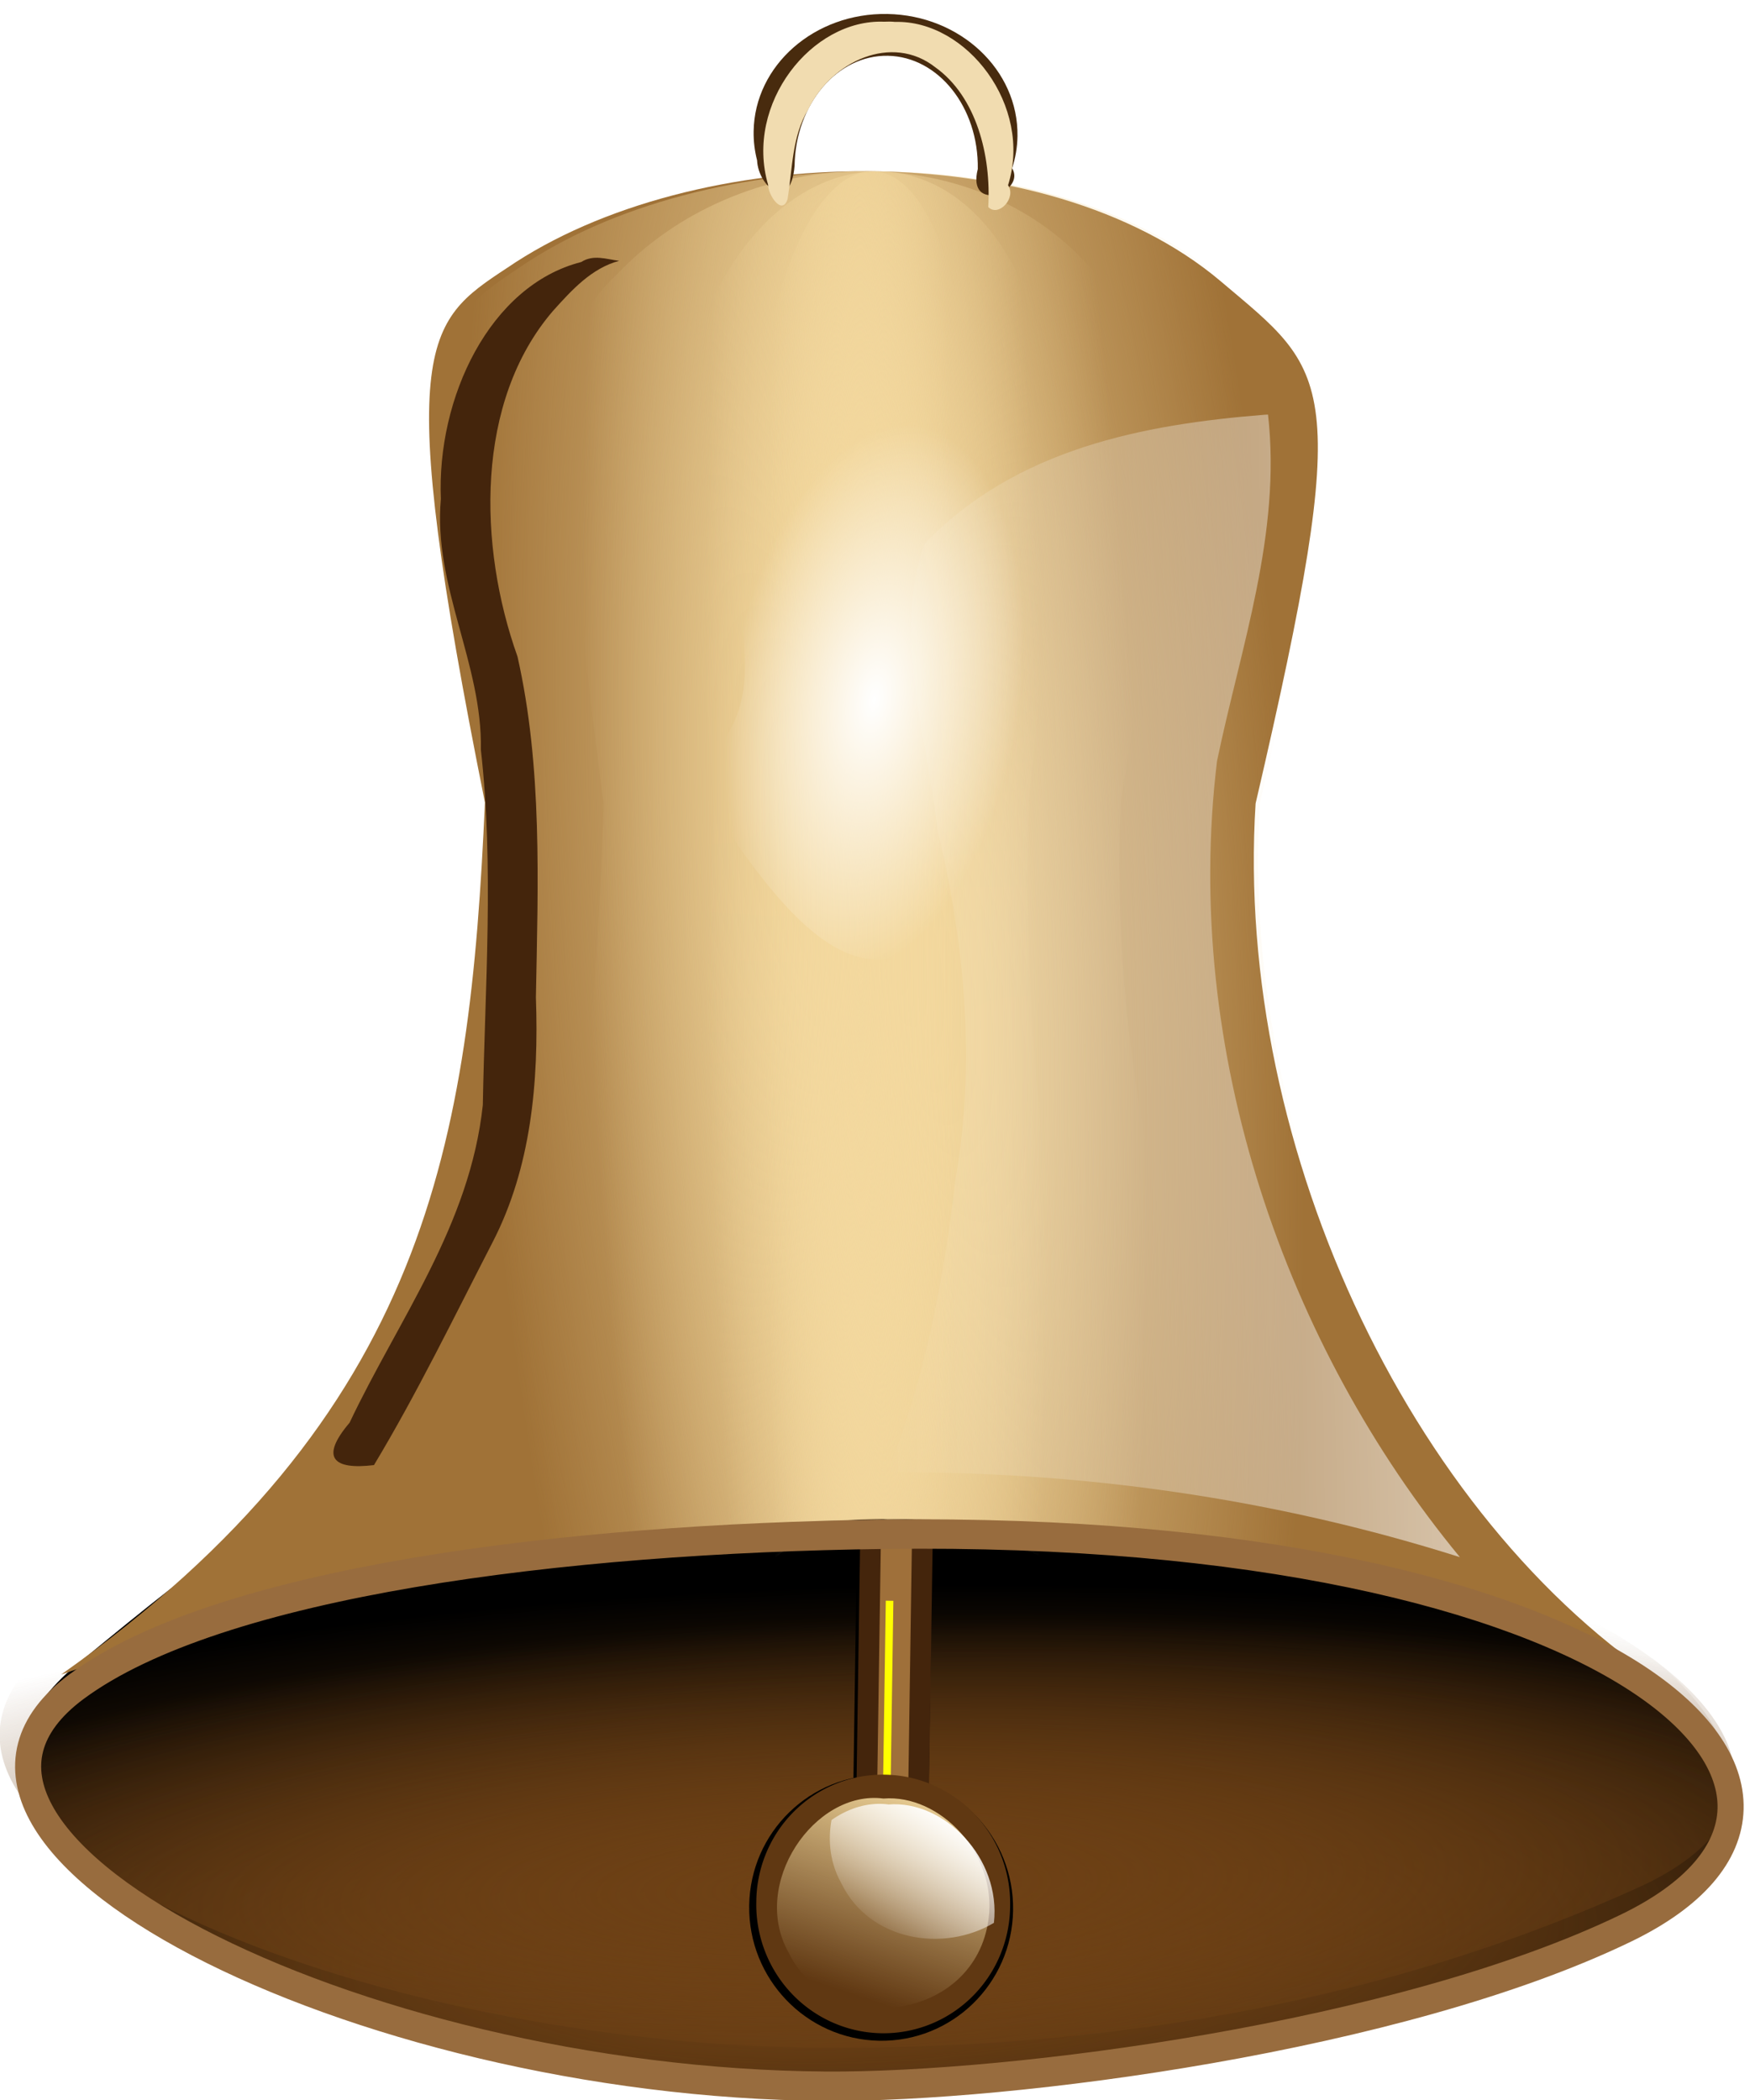 <?xml version="1.0" encoding="UTF-8" standalone="no"?>
<!-- Created with Inkscape (http://www.inkscape.org/) -->

<svg
   xmlns:dc="http://purl.org/dc/elements/1.1/"
   xmlns:cc="http://creativecommons.org/ns#"
   xmlns:rdf="http://www.w3.org/1999/02/22-rdf-syntax-ns#"
   xmlns:svg="http://www.w3.org/2000/svg"
   xmlns="http://www.w3.org/2000/svg"
   xmlns:xlink="http://www.w3.org/1999/xlink"
   xmlns:sodipodi="http://sodipodi.sourceforge.net/DTD/sodipodi-0.dtd"
   xmlns:inkscape="http://www.inkscape.org/namespaces/inkscape"
   version="1.1"
   width="250"
   height="300"
   id="svg21969"
   inkscape:version="0.48.1 r9760"
   sodipodi:docname="Bell.svg">
  <title
     id="title3871">bell</title>
  <sodipodi:namedview
     pagecolor="#ffffff"
     bordercolor="#666666"
     borderopacity="1"
     objecttolerance="10"
     gridtolerance="10"
     guidetolerance="10"
     inkscape:pageopacity="0"
     inkscape:pageshadow="2"
     inkscape:window-width="1920"
     inkscape:window-height="1030"
     id="namedview309"
     showgrid="false"
     showguides="true"
     inkscape:guide-bbox="true"
     inkscape:zoom="1.2207532"
     inkscape:cx="-18.371661"
     inkscape:cy="55.06848"
     inkscape:window-x="1916"
     inkscape:window-y="-4"
     inkscape:window-maximized="1"
     inkscape:current-layer="svg21969"
     fit-margin-top="0"
     fit-margin-left="0"
     fit-margin-right="0"
     fit-margin-bottom="0" />
  <defs
     id="defs21971">
    <linearGradient
       id="linearGradient23321">
      <stop
         id="stop23323"
         style="stop-color:#ff0000;stop-opacity:1"
         offset="0" />
      <stop
         id="stop23325"
         style="stop-color:#ff0000;stop-opacity:0"
         offset="1" />
    </linearGradient>
    <filter
       color-interpolation-filters="sRGB"
       id="filter21522">
      <feGaussianBlur
         id="feGaussianBlur21524"
         stdDeviation="28.23" />
    </filter>
    <filter
       color-interpolation-filters="sRGB"
       id="filter21514">
      <feGaussianBlur
         id="feGaussianBlur21516"
         stdDeviation="28.37" />
    </filter>
    <linearGradient
       x1="807.108"
       y1="3499.187"
       x2="779.853"
       y2="1511.111"
       id="linearGradient20996"
       xlink:href="#linearGradient20990"
       gradientUnits="userSpaceOnUse" />
    <linearGradient
       id="linearGradient20990">
      <stop
         id="stop20992"
         style="stop-color:#ffff00;stop-opacity:1"
         offset="0" />
      <stop
         id="stop20994"
         style="stop-color:#ffff00;stop-opacity:0"
         offset="1" />
    </linearGradient>
    <filter
       color-interpolation-filters="sRGB"
       id="filter21534">
      <feGaussianBlur
         id="feGaussianBlur21536"
         stdDeviation="30.029" />
    </filter>
    <filter
       color-interpolation-filters="sRGB"
       id="filter10111">
      <feGaussianBlur
         stdDeviation="3.848"
         id="feGaussianBlur10113" />
    </filter>
    <linearGradient
       id="linearGradient9700">
      <stop
         id="stop9702"
         style="stop-color:#f3d89e;stop-opacity:1"
         offset="0" />
      <stop
         id="stop9704"
         style="stop-color:#f3d89e;stop-opacity:0"
         offset="1" />
    </linearGradient>
    <linearGradient
       id="linearGradient21730">
      <stop
         id="stop21732"
         style="stop-color:#f3d89e;stop-opacity:1"
         offset="0" />
      <stop
         id="stop21734"
         style="stop-color:#f3d89e;stop-opacity:0"
         offset="1" />
    </linearGradient>
    <linearGradient
       id="linearGradient21737">
      <stop
         id="stop21739"
         style="stop-color:#f3d89e;stop-opacity:1"
         offset="0" />
      <stop
         id="stop21741"
         style="stop-color:#f3d89e;stop-opacity:0"
         offset="1" />
    </linearGradient>
    <linearGradient
       id="linearGradient21744">
      <stop
         id="stop21746"
         style="stop-color:#f3d89e;stop-opacity:1"
         offset="0" />
      <stop
         id="stop21748"
         style="stop-color:#f3d89e;stop-opacity:0"
         offset="1" />
    </linearGradient>
    <linearGradient
       id="linearGradient9722">
      <stop
         id="stop9724"
         style="stop-color:#6e4115;stop-opacity:1"
         offset="0" />
      <stop
         id="stop9726"
         style="stop-color:#6e4115;stop-opacity:0"
         offset="1" />
    </linearGradient>
    <linearGradient
       id="linearGradient21755">
      <stop
         id="stop21757"
         style="stop-color:#6e4115;stop-opacity:1"
         offset="0" />
      <stop
         id="stop21759"
         style="stop-color:#6e4115;stop-opacity:0"
         offset="1" />
    </linearGradient>
    <linearGradient
       id="linearGradient21762">
      <stop
         id="stop21764"
         style="stop-color:#6e4115;stop-opacity:1"
         offset="0" />
      <stop
         id="stop21766"
         style="stop-color:#6e4115;stop-opacity:0"
         offset="1" />
    </linearGradient>
    <linearGradient
       id="linearGradient9740">
      <stop
         id="stop9742"
         style="stop-color:#ffffff;stop-opacity:1"
         offset="0" />
      <stop
         id="stop9744"
         style="stop-color:#ffffff;stop-opacity:0"
         offset="1" />
    </linearGradient>
    <linearGradient
       id="linearGradient9766">
      <stop
         id="stop9768"
         style="stop-color:#ffffff;stop-opacity:1"
         offset="0" />
      <stop
         id="stop9770"
         style="stop-color:#ffffff;stop-opacity:0"
         offset="1" />
    </linearGradient>
    <filter
       x="-0.178"
       y="-0.055"
       width="1.357"
       height="1.11"
       color-interpolation-filters="sRGB"
       id="filter9832">
      <feGaussianBlur
         stdDeviation="3.787"
         id="feGaussianBlur9834" />
    </filter>
    <filter
       color-interpolation-filters="sRGB"
       id="filter10086">
      <feGaussianBlur
         stdDeviation="0.526"
         id="feGaussianBlur10088" />
    </filter>
    <filter
       x="-0.376"
       y="-0.026"
       width="1.752"
       height="1.051"
       color-interpolation-filters="sRGB"
       id="filter9854">
      <feGaussianBlur
         stdDeviation="0.734"
         id="feGaussianBlur9856" />
    </filter>
    <filter
       x="-0.777"
       y="-0.053"
       width="2.553"
       height="1.106"
       color-interpolation-filters="sRGB"
       id="filter9884">
      <feGaussianBlur
         stdDeviation="1.517"
         id="feGaussianBlur9886" />
    </filter>
    <linearGradient
       id="linearGradient9892">
      <stop
         id="stop9894"
         style="stop-color:#edd298;stop-opacity:1"
         offset="0" />
      <stop
         id="stop9896"
         style="stop-color:#edd298;stop-opacity:0"
         offset="1" />
    </linearGradient>
    <filter
       color-interpolation-filters="sRGB"
       id="filter9936">
      <feGaussianBlur
         stdDeviation="0.902"
         id="feGaussianBlur9938" />
    </filter>
    <linearGradient
       id="linearGradient9965">
      <stop
         id="stop9967"
         style="stop-color:#ffffff;stop-opacity:1"
         offset="0" />
      <stop
         id="stop9969"
         style="stop-color:#ffffff;stop-opacity:0"
         offset="1" />
    </linearGradient>
    <filter
       color-interpolation-filters="sRGB"
       id="filter10294">
      <feGaussianBlur
         stdDeviation="0.47"
         id="feGaussianBlur10296" />
    </filter>
    <filter
       color-interpolation-filters="sRGB"
       id="filter9219">
      <feGaussianBlur
         stdDeviation="3.074"
         id="feGaussianBlur9221" />
    </filter>
    <linearGradient
       x1="1152.079"
       y1="5958.673"
       x2="1183.899"
       y2="5972.815"
       id="linearGradient6815"
       xlink:href="#linearGradient6807"
       gradientUnits="userSpaceOnUse"
       gradientTransform="matrix(0.976,0,0,1,29.634,0)" />
    <linearGradient
       id="linearGradient6807">
      <stop
         id="stop6809"
         style="stop-color:#00ff00;stop-opacity:1"
         offset="0" />
      <stop
         id="stop6811"
         style="stop-color:#00ff00;stop-opacity:0"
         offset="1" />
    </linearGradient>
    <linearGradient
       x1="1275.318"
       y1="5881.396"
       x2="1263.196"
       y2="5931.904"
       id="linearGradient6837"
       xlink:href="#linearGradient6807"
       gradientUnits="userSpaceOnUse"
       gradientTransform="matrix(1,0,0,0.969,0,183.517)" />
    <linearGradient
       id="linearGradient21803">
      <stop
         id="stop21805"
         style="stop-color:#00ff00;stop-opacity:1"
         offset="0" />
      <stop
         id="stop21807"
         style="stop-color:#00ff00;stop-opacity:0"
         offset="1" />
    </linearGradient>
    <filter
       color-interpolation-filters="sRGB"
       id="filter6855">
      <feGaussianBlur
         stdDeviation="1.142"
         id="feGaussianBlur6857" />
    </filter>
    <filter
       color-interpolation-filters="sRGB"
       id="filter6865">
      <feGaussianBlur
         stdDeviation="0.646"
         id="feGaussianBlur6867" />
    </filter>
    <filter
       color-interpolation-filters="sRGB"
       id="filter6873">
      <feGaussianBlur
         stdDeviation="0.703"
         id="feGaussianBlur6875" />
    </filter>
    <linearGradient
       x1="1183.899"
       y1="5808.665"
       x2="1136.422"
       y2="5864.729"
       id="linearGradient6965"
       xlink:href="#linearGradient6959"
       gradientUnits="userSpaceOnUse"
       gradientTransform="matrix(0.97,0,0,0.946,32.953,315.934)" />
    <linearGradient
       id="linearGradient6959">
      <stop
         id="stop6961"
         style="stop-color:#ffffff;stop-opacity:1"
         offset="0" />
      <stop
         id="stop6963"
         style="stop-color:#ffffff;stop-opacity:0"
         offset="1" />
    </linearGradient>
    <filter
       color-interpolation-filters="sRGB"
       id="filter6983">
      <feGaussianBlur
         stdDeviation="0.408"
         id="feGaussianBlur6985" />
    </filter>
    <linearGradient
       x1="1143.571"
       y1="5945.934"
       x2="1190.714"
       y2="5981.648"
       id="linearGradient7007"
       xlink:href="#linearGradient7001"
       gradientUnits="userSpaceOnUse"
       gradientTransform="matrix(0.989,0,0,0.985,12.989,89.475)" />
    <linearGradient
       id="linearGradient7001">
      <stop
         id="stop7003"
         style="stop-color:#ffffff;stop-opacity:1"
         offset="0" />
      <stop
         id="stop7005"
         style="stop-color:#ffffff;stop-opacity:0"
         offset="1" />
    </linearGradient>
    <linearGradient
       x1="1267.143"
       y1="5879.505"
       x2="1262.143"
       y2="5936.648"
       id="linearGradient6994"
       xlink:href="#linearGradient6988"
       gradientUnits="userSpaceOnUse" />
    <linearGradient
       id="linearGradient6988">
      <stop
         id="stop6990"
         style="stop-color:#ffffff;stop-opacity:1"
         offset="0" />
      <stop
         id="stop6992"
         style="stop-color:#ffffff;stop-opacity:0"
         offset="1" />
    </linearGradient>
    <radialGradient
       cx="1242.243"
       cy="5821.816"
       r="24.749"
       fx="1242.243"
       fy="5821.816"
       id="radialGradient7014"
       xlink:href="#linearGradient6889"
       gradientUnits="userSpaceOnUse"
       gradientTransform="matrix(0.816,-0.122,0.147,0.979,-627.867,275.24)" />
    <linearGradient
       id="linearGradient6889">
      <stop
         id="stop6891"
         style="stop-color:#ff0000;stop-opacity:1"
         offset="0" />
      <stop
         id="stop6893"
         style="stop-color:#ff0000;stop-opacity:0"
         offset="1" />
    </linearGradient>
    <linearGradient
       x1="1249.559"
       y1="5739.975"
       x2="1236.932"
       y2="5762.198"
       id="linearGradient7016"
       xlink:href="#linearGradient6908"
       gradientUnits="userSpaceOnUse"
       gradientTransform="translate(2.02,66.67)" />
    <linearGradient
       id="linearGradient6908">
      <stop
         id="stop6910"
         style="stop-color:#ffffff;stop-opacity:1"
         offset="0" />
      <stop
         id="stop6912"
         style="stop-color:#ffffff;stop-opacity:0"
         offset="1" />
    </linearGradient>
    <radialGradient
       cx="1242.243"
       cy="5821.816"
       r="24.749"
       fx="1242.243"
       fy="5821.816"
       id="radialGradient7026"
       xlink:href="#linearGradient6889"
       gradientUnits="userSpaceOnUse"
       gradientTransform="matrix(0.816,-0.122,0.147,0.979,-627.867,275.24)" />
    <linearGradient
       id="linearGradient21838">
      <stop
         id="stop21840"
         style="stop-color:#ff0000;stop-opacity:1"
         offset="0" />
      <stop
         id="stop21842"
         style="stop-color:#ff0000;stop-opacity:0"
         offset="1" />
    </linearGradient>
    <linearGradient
       x1="1249.559"
       y1="5739.975"
       x2="1236.932"
       y2="5762.198"
       id="linearGradient7028"
       xlink:href="#linearGradient6908"
       gradientUnits="userSpaceOnUse"
       gradientTransform="translate(2.02,66.67)" />
    <linearGradient
       id="linearGradient21845">
      <stop
         id="stop21847"
         style="stop-color:#ffffff;stop-opacity:1"
         offset="0" />
      <stop
         id="stop21849"
         style="stop-color:#ffffff;stop-opacity:0"
         offset="1" />
    </linearGradient>
    <radialGradient
       cx="1242.243"
       cy="5821.816"
       r="24.749"
       fx="1242.243"
       fy="5821.816"
       id="radialGradient7038"
       xlink:href="#linearGradient6889"
       gradientUnits="userSpaceOnUse"
       gradientTransform="matrix(0.816,-0.122,0.147,0.979,-627.867,275.24)" />
    <linearGradient
       id="linearGradient21852">
      <stop
         id="stop21854"
         style="stop-color:#ff0000;stop-opacity:1"
         offset="0" />
      <stop
         id="stop21856"
         style="stop-color:#ff0000;stop-opacity:0"
         offset="1" />
    </linearGradient>
    <linearGradient
       x1="1249.559"
       y1="5739.975"
       x2="1236.932"
       y2="5762.198"
       id="linearGradient7040"
       xlink:href="#linearGradient6908"
       gradientUnits="userSpaceOnUse"
       gradientTransform="translate(2.02,66.67)" />
    <linearGradient
       id="linearGradient21859">
      <stop
         id="stop21861"
         style="stop-color:#ffffff;stop-opacity:1"
         offset="0" />
      <stop
         id="stop21863"
         style="stop-color:#ffffff;stop-opacity:0"
         offset="1" />
    </linearGradient>
    <radialGradient
       cx="-239.386"
       cy="-4051.718"
       r="123.438"
       fx="-239.386"
       fy="-4051.718"
       id="radialGradient22559"
       xlink:href="#linearGradient9700"
       gradientUnits="userSpaceOnUse"
       gradientTransform="matrix(0.498,-0.045,0.145,1.663,473.852,2677.256)" />
    <radialGradient
       cx="-239.386"
       cy="-4051.718"
       r="123.438"
       fx="-239.386"
       fy="-4051.718"
       id="radialGradient22561"
       xlink:href="#linearGradient9700"
       gradientUnits="userSpaceOnUse"
       gradientTransform="matrix(0.338,-0.045,0.098,1.663,243.527,2677.256)" />
    <radialGradient
       cx="-239.386"
       cy="-4051.718"
       r="123.438"
       fx="-239.386"
       fy="-4051.718"
       id="radialGradient22563"
       xlink:href="#linearGradient9700"
       gradientUnits="userSpaceOnUse"
       gradientTransform="matrix(0.206,-0.045,0.06,1.663,58.004,2677.256)" />
    <radialGradient
       cx="-239.386"
       cy="-4051.718"
       r="123.438"
       fx="-239.386"
       fy="-4051.718"
       id="radialGradient22565"
       xlink:href="#linearGradient9700"
       gradientUnits="userSpaceOnUse"
       gradientTransform="matrix(0.116,-0.045,0.034,1.663,-70.791,2677.256)" />
    <radialGradient
       cx="-230.539"
       cy="-3865.291"
       r="129.169"
       fx="-230.539"
       fy="-3865.291"
       id="radialGradient22567"
       xlink:href="#linearGradient9722"
       gradientUnits="userSpaceOnUse"
       gradientTransform="matrix(1.476,-0.073,0.016,0.33,173.27,-2651.299)" />
    <radialGradient
       cx="-230.539"
       cy="-3865.291"
       r="129.169"
       fx="-230.539"
       fy="-3865.291"
       id="radialGradient22569"
       xlink:href="#linearGradient9722"
       gradientUnits="userSpaceOnUse"
       gradientTransform="matrix(1.476,-0.077,0.016,0.348,173.27,-2583.166)" />
    <radialGradient
       cx="-235.623"
       cy="-3884.362"
       r="129.169"
       fx="-235.623"
       fy="-3884.362"
       id="radialGradient22571"
       xlink:href="#linearGradient9722"
       gradientUnits="userSpaceOnUse"
       gradientTransform="matrix(1.495,-0.068,0.016,0.311,176.966,-2727.435)" />
    <radialGradient
       cx="-234.375"
       cy="-4081.386"
       r="28.125"
       fx="-234.375"
       fy="-4081.386"
       id="radialGradient22573"
       xlink:href="#linearGradient9740"
       gradientUnits="userSpaceOnUse"
       gradientTransform="matrix(0.761,0.143,-0.246,1.305,-1059.667,1278.913)" />
    <linearGradient
       x1="-81.25"
       y1="-4049.2"
       x2="-232.812"
       y2="-4042.95"
       id="linearGradient22575"
       xlink:href="#linearGradient9766"
       gradientUnits="userSpaceOnUse" />
    <linearGradient
       x1="-199.219"
       y1="-3782.794"
       x2="-207.031"
       y2="-3754.669"
       id="linearGradient22577"
       xlink:href="#linearGradient9892"
       gradientUnits="userSpaceOnUse"
       gradientTransform="translate(-21.875,-125)" />
    <linearGradient
       x1="-196.094"
       y1="-3779.669"
       x2="-206.25"
       y2="-3762.482"
       id="linearGradient22579"
       xlink:href="#linearGradient9965"
       gradientUnits="userSpaceOnUse"
       gradientTransform="translate(-21.875,-125)" />
    <radialGradient
       cx="-239.386"
       cy="-4051.718"
       r="123.438"
       fx="-239.386"
       fy="-4051.718"
       id="radialGradient23277"
       xlink:href="#linearGradient9700"
       gradientUnits="userSpaceOnUse"
       gradientTransform="matrix(0.498,-0.045,0.145,1.663,473.852,2677.256)" />
    <radialGradient
       cx="-239.386"
       cy="-4051.718"
       r="123.438"
       fx="-239.386"
       fy="-4051.718"
       id="radialGradient23279"
       xlink:href="#linearGradient9700"
       gradientUnits="userSpaceOnUse"
       gradientTransform="matrix(0.338,-0.045,0.098,1.663,243.527,2677.256)" />
    <radialGradient
       cx="-239.386"
       cy="-4051.718"
       r="123.438"
       fx="-239.386"
       fy="-4051.718"
       id="radialGradient23281"
       xlink:href="#linearGradient9700"
       gradientUnits="userSpaceOnUse"
       gradientTransform="matrix(0.206,-0.045,0.06,1.663,58.004,2677.256)" />
    <radialGradient
       cx="-239.386"
       cy="-4051.718"
       r="123.438"
       fx="-239.386"
       fy="-4051.718"
       id="radialGradient23283"
       xlink:href="#linearGradient9700"
       gradientUnits="userSpaceOnUse"
       gradientTransform="matrix(0.116,-0.045,0.034,1.663,-70.791,2677.256)" />
    <radialGradient
       cx="-230.539"
       cy="-3865.291"
       r="129.169"
       fx="-230.539"
       fy="-3865.291"
       id="radialGradient23285"
       xlink:href="#linearGradient9722"
       gradientUnits="userSpaceOnUse"
       gradientTransform="matrix(1.476,-0.073,0.016,0.33,173.27,-2651.299)" />
    <radialGradient
       cx="-230.539"
       cy="-3865.291"
       r="129.169"
       fx="-230.539"
       fy="-3865.291"
       id="radialGradient23287"
       xlink:href="#linearGradient9722"
       gradientUnits="userSpaceOnUse"
       gradientTransform="matrix(1.476,-0.077,0.016,0.348,173.27,-2583.166)" />
    <radialGradient
       cx="-235.623"
       cy="-3884.362"
       r="129.169"
       fx="-235.623"
       fy="-3884.362"
       id="radialGradient23289"
       xlink:href="#linearGradient9722"
       gradientUnits="userSpaceOnUse"
       gradientTransform="matrix(1.495,-0.068,0.016,0.311,176.966,-2727.435)" />
    <radialGradient
       cx="-234.375"
       cy="-4081.386"
       r="28.125"
       fx="-234.375"
       fy="-4081.386"
       id="radialGradient23291"
       xlink:href="#linearGradient9740"
       gradientUnits="userSpaceOnUse"
       gradientTransform="matrix(0.761,0.143,-0.246,1.305,-1059.667,1278.913)" />
    <linearGradient
       x1="-81.25"
       y1="-4049.2"
       x2="-232.812"
       y2="-4042.95"
       id="linearGradient23293"
       xlink:href="#linearGradient9766"
       gradientUnits="userSpaceOnUse" />
    <linearGradient
       x1="-199.219"
       y1="-3782.794"
       x2="-207.031"
       y2="-3754.669"
       id="linearGradient23295"
       xlink:href="#linearGradient9892"
       gradientUnits="userSpaceOnUse"
       gradientTransform="translate(-21.875,-125)" />
    <linearGradient
       x1="-196.094"
       y1="-3779.669"
       x2="-206.25"
       y2="-3762.482"
       id="linearGradient23297"
       xlink:href="#linearGradient9965"
       gradientUnits="userSpaceOnUse"
       gradientTransform="translate(-21.875,-125)" />
    <filter
       color-interpolation-filters="sRGB"
       id="filter23343">
      <feGaussianBlur
         id="feGaussianBlur23345"
         stdDeviation="1.284" />
    </filter>
    <linearGradient
       x1="63.333"
       y1="341.927"
       x2="105"
       y2="433.594"
       id="linearGradient23360"
       xlink:href="#linearGradient23321"
       gradientUnits="userSpaceOnUse"
       gradientTransform="translate(-107.462,36.536)" />
    <linearGradient
       x1="63.333"
       y1="341.927"
       x2="105"
       y2="433.594"
       id="linearGradient23370"
       xlink:href="#linearGradient23321"
       gradientUnits="userSpaceOnUse"
       gradientTransform="translate(-107.462,36.536)" />
    <linearGradient
       x1="63.333"
       y1="341.927"
       x2="105"
       y2="433.594"
       id="linearGradient23380"
       xlink:href="#linearGradient23321"
       gradientUnits="userSpaceOnUse"
       gradientTransform="translate(-107.462,36.536)" />
    <linearGradient
       x1="63.333"
       y1="341.927"
       x2="105"
       y2="433.594"
       id="linearGradient23390"
       xlink:href="#linearGradient23321"
       gradientUnits="userSpaceOnUse"
       gradientTransform="translate(-107.462,36.536)" />
    <radialGradient
       cx="-239.386"
       cy="-4051.718"
       r="123.438"
       fx="-239.386"
       fy="-4051.718"
       id="radialGradient23464"
       xlink:href="#linearGradient9700"
       gradientUnits="userSpaceOnUse"
       gradientTransform="matrix(0.498,-0.045,0.145,1.663,473.852,2677.256)" />
    <radialGradient
       cx="-239.386"
       cy="-4051.718"
       r="123.438"
       fx="-239.386"
       fy="-4051.718"
       id="radialGradient23466"
       xlink:href="#linearGradient9700"
       gradientUnits="userSpaceOnUse"
       gradientTransform="matrix(0.338,-0.045,0.098,1.663,243.527,2677.256)" />
    <radialGradient
       cx="-239.386"
       cy="-4051.718"
       r="123.438"
       fx="-239.386"
       fy="-4051.718"
       id="radialGradient23468"
       xlink:href="#linearGradient9700"
       gradientUnits="userSpaceOnUse"
       gradientTransform="matrix(0.206,-0.045,0.06,1.663,58.004,2677.256)" />
    <radialGradient
       cx="-239.386"
       cy="-4051.718"
       r="123.438"
       fx="-239.386"
       fy="-4051.718"
       id="radialGradient23470"
       xlink:href="#linearGradient9700"
       gradientUnits="userSpaceOnUse"
       gradientTransform="matrix(0.116,-0.045,0.034,1.663,-70.791,2677.256)" />
    <radialGradient
       cx="-230.539"
       cy="-3865.291"
       r="129.169"
       fx="-230.539"
       fy="-3865.291"
       id="radialGradient23472"
       xlink:href="#linearGradient9722"
       gradientUnits="userSpaceOnUse"
       gradientTransform="matrix(1.476,-0.073,0.016,0.33,173.27,-2651.299)" />
    <radialGradient
       cx="-230.539"
       cy="-3865.291"
       r="129.169"
       fx="-230.539"
       fy="-3865.291"
       id="radialGradient23474"
       xlink:href="#linearGradient9722"
       gradientUnits="userSpaceOnUse"
       gradientTransform="matrix(1.476,-0.077,0.016,0.348,173.27,-2583.166)" />
    <radialGradient
       cx="-235.623"
       cy="-3884.362"
       r="129.169"
       fx="-235.623"
       fy="-3884.362"
       id="radialGradient23476"
       xlink:href="#linearGradient9722"
       gradientUnits="userSpaceOnUse"
       gradientTransform="matrix(1.495,-0.068,0.016,0.311,176.966,-2727.435)" />
    <radialGradient
       cx="-234.375"
       cy="-4081.386"
       r="28.125"
       fx="-234.375"
       fy="-4081.386"
       id="radialGradient23478"
       xlink:href="#linearGradient9740"
       gradientUnits="userSpaceOnUse"
       gradientTransform="matrix(0.761,0.143,-0.246,1.305,-1059.667,1278.913)" />
    <linearGradient
       x1="-81.25"
       y1="-4049.2"
       x2="-232.812"
       y2="-4042.95"
       id="linearGradient23480"
       xlink:href="#linearGradient9766"
       gradientUnits="userSpaceOnUse" />
    <linearGradient
       x1="-199.219"
       y1="-3782.794"
       x2="-207.031"
       y2="-3754.669"
       id="linearGradient23482"
       xlink:href="#linearGradient9892"
       gradientUnits="userSpaceOnUse"
       gradientTransform="translate(-21.875,-125)" />
    <linearGradient
       x1="-196.094"
       y1="-3779.669"
       x2="-206.25"
       y2="-3762.482"
       id="linearGradient23484"
       xlink:href="#linearGradient9965"
       gradientUnits="userSpaceOnUse"
       gradientTransform="translate(-21.875,-125)" />
    <linearGradient
       x1="63.333"
       y1="341.927"
       x2="105"
       y2="433.594"
       id="linearGradient23486"
       xlink:href="#linearGradient23321"
       gradientUnits="userSpaceOnUse"
       gradientTransform="translate(-107.462,36.536)" />
    <radialGradient
       inkscape:collect="always"
       xlink:href="#linearGradient9700"
       id="radialGradient3847"
       gradientUnits="userSpaceOnUse"
       gradientTransform="matrix(-0.431,0.372,-1.235,-1.443,-4445.855,-5545.014)"
       cx="-239.386"
       cy="-4051.718"
       fx="-239.386"
       fy="-4051.718"
       r="123.438" />
    <radialGradient
       inkscape:collect="always"
       xlink:href="#linearGradient9700"
       id="radialGradient3849"
       gradientUnits="userSpaceOnUse"
       gradientTransform="matrix(-0.282,0.265,-1.192,-1.474,-4232.719,-5697.528)"
       cx="-239.386"
       cy="-4051.718"
       fx="-239.386"
       fy="-4051.718"
       r="123.438" />
    <radialGradient
       inkscape:collect="always"
       xlink:href="#linearGradient9700"
       id="radialGradient3851"
       gradientUnits="userSpaceOnUse"
       gradientTransform="matrix(-0.161,0.178,-1.156,-1.499,-4061.043,-5820.376)"
       cx="-239.386"
       cy="-4051.718"
       fx="-239.386"
       fy="-4051.718"
       r="123.438" />
    <radialGradient
       inkscape:collect="always"
       xlink:href="#linearGradient9700"
       id="radialGradient3853"
       gradientUnits="userSpaceOnUse"
       gradientTransform="matrix(-0.077,0.118,-1.132,-1.516,-3941.86,-5905.659)"
       cx="-239.386"
       cy="-4051.718"
       fx="-239.386"
       fy="-4051.718"
       r="123.438" />
    <radialGradient
       inkscape:collect="always"
       xlink:href="#linearGradient9722"
       id="radialGradient3855"
       gradientUnits="userSpaceOnUse"
       gradientTransform="matrix(-1.318,1.044,-0.234,-0.295,-639.312,-813.185)"
       cx="-230.539"
       cy="-3865.291"
       fx="-230.539"
       fy="-3865.291"
       r="129.169" />
    <radialGradient
       inkscape:collect="always"
       xlink:href="#linearGradient9722"
       id="radialGradient3857"
       gradientUnits="userSpaceOnUse"
       gradientTransform="matrix(-1.315,1.048,-0.246,-0.311,-684.427,-876.232)"
       cx="-230.539"
       cy="-3865.291"
       fx="-230.539"
       fy="-3865.291"
       r="129.169" />
    <radialGradient
       inkscape:collect="always"
       xlink:href="#linearGradient9722"
       id="radialGradient3859"
       gradientUnits="userSpaceOnUse"
       gradientTransform="matrix(-1.338,1.053,-0.221,-0.277,-592.317,-740.284)"
       cx="-235.623"
       cy="-3884.362"
       fx="-235.623"
       fy="-3884.362"
       r="129.169" />
    <radialGradient
       inkscape:collect="always"
       xlink:href="#linearGradient9740"
       id="radialGradient3861"
       gradientUnits="userSpaceOnUse"
       gradientTransform="matrix(-0.799,0.371,-0.636,-1.37,-2100.85,-5266.481)"
       cx="-234.375"
       cy="-4081.386"
       fx="-234.375"
       fy="-4081.386"
       r="28.125" />
    <linearGradient
       inkscape:collect="always"
       xlink:href="#linearGradient9766"
       id="linearGradient3863"
       gradientUnits="userSpaceOnUse"
       gradientTransform="matrix(-0.925,0.662,-0.662,-0.925,-2234.577,-3381.341)"
       x1="-81.25"
       y1="-4049.2"
       x2="-232.812"
       y2="-4042.95" />
    <linearGradient
       inkscape:collect="always"
       xlink:href="#linearGradient9892"
       id="linearGradient3865"
       gradientUnits="userSpaceOnUse"
       gradientTransform="translate(-21.875,-125)"
       x1="-199.219"
       y1="-3782.794"
       x2="-207.031"
       y2="-3754.669" />
    <linearGradient
       inkscape:collect="always"
       xlink:href="#linearGradient9965"
       id="linearGradient3867"
       gradientUnits="userSpaceOnUse"
       gradientTransform="translate(-21.875,-125)"
       x1="-196.094"
       y1="-3779.669"
       x2="-206.25"
       y2="-3762.482" />
  </defs>
  <g
     id="g3812"
     transform="matrix(-0.669,-0.558,0.496,-0.754,463.177,660.15)">
    <path
       inkscape:connector-curvature="0"
       style="fill:#000000;fill-opacity:1;stroke:none"
       id="path23211"
       d="M 610.693,145.063 C 504.497,213.985 441.723,208.115 465.841,166.345 495.102,115.667 536.143,81.726 561.833,62.902 627.176,15.021 719.138,-8.02 704.617,38.728 686.635,96.616 684.103,97.42 610.693,145.063 z" />
    <path
       inkscape:connector-curvature="0"
       style="fill:#a07237;fill-opacity:1;stroke:none"
       id="path23213"
       d="m 771.991,253.439 c -14.248,34.778 -62.031,71.372 -99.516,71.211 -23.448,-0.181 -27.223,2.147 -52.283,-60.33 -28.478,-44.755 -88.53,-72.869 -139.89,-65.537 89.306,-20.542 163.07,-78.259 225.577,-162.905 -27.142,69.362 -7.899,107.02 20.66,149.917 54.31,46.774 51.878,52.587 45.453,67.644 z" />
    <path
       inkscape:connector-curvature="0"
       style="fill:url(#radialGradient3847);fill-opacity:1;stroke:none"
       id="path23215"
       d="m 770.39,254.585 c -14,34.601 -61.314,70.859 -98.562,70.529 -23.3,-0.287 -27.041,2.016 -52.225,-60.371 -28.501,-44.738 -88.299,-73.034 -139.301,-65.958 88.647,-20.07 161.681,-77.266 223.408,-161.353 -26.655,69.014 -7.363,106.637 21.209,149.524 54.178,46.869 51.787,52.651 45.471,67.63 z" />
    <path
       inkscape:connector-curvature="0"
       style="fill:url(#radialGradient3849);fill-opacity:1;stroke:none"
       id="path23217"
       d="m 756.06,264.839 c -5.731,28.684 -37.416,53.758 -66.768,47.777 -18.373,-3.813 -20.964,-2.332 -50.3,-61.749 -29.25,-44.202 -80.611,-78.535 -119.652,-80.019 66.671,-4.345 115.393,-44.143 151.114,-109.621 -10.433,57.406 10.487,93.864 39.511,136.428 49.775,50.02 48.777,54.806 46.095,67.184 z" />
    <path
       inkscape:connector-curvature="0"
       style="fill:url(#radialGradient3851);fill-opacity:1;stroke:none"
       id="path23219"
       d="m 741.215,275.462 c 1.049,23.832 -17.819,39.735 -40.697,29.122 -14.333,-6.704 -15.981,-5.898 -48.721,-62.879 -29.865,-43.762 -74.306,-83.047 -103.539,-91.549 48.651,8.55 77.436,-16.982 91.832,-67.201 2.869,47.887 25.124,83.39 54.518,125.689 46.164,52.603 46.308,56.572 46.606,66.818 z" />
    <path
       inkscape:connector-curvature="0"
       style="fill:url(#radialGradient3853);fill-opacity:1;stroke:none"
       id="path23221"
       d="m 733.017,281.328 c 5.68,20.518 -4.436,30.159 -22.892,16.381 -11.574,-8.678 -12.578,-8.333 -47.643,-63.651 -30.285,-43.462 -70.001,-86.128 -92.536,-99.422 36.344,17.356 51.514,1.567 51.348,-38.231 11.954,41.386 35.12,76.237 64.767,118.355 43.698,54.368 44.622,57.778 46.956,66.568 z" />
    <path
       inkscape:connector-curvature="0"
       style="fill:url(#radialGradient3855);fill-opacity:1;stroke:none"
       id="path23223"
       d="M 610.693,145.063 C 504.497,213.985 441.723,208.115 465.841,166.345 495.102,115.667 536.143,81.726 561.833,62.902 627.176,15.021 719.138,-8.02 704.617,38.728 686.635,96.616 684.103,97.42 610.693,145.063 z" />
    <path
       inkscape:connector-curvature="0"
       style="fill:url(#radialGradient3857);fill-opacity:1;stroke:none"
       id="path23225"
       d="M 613.738,149.318 C 507.357,217.983 443.263,210.268 466.744,167.607 495.232,115.85 536.155,81.742 561.833,62.902 627.147,14.98 720.221,-6.507 706.644,41.562 689.833,101.085 687.274,101.852 613.738,149.318 z" />
    <path
       inkscape:connector-curvature="0"
       style="fill:url(#radialGradient3859);fill-opacity:1;stroke:none"
       id="path23227"
       d="M 613.063,145.512 C 505.738,215.639 443.823,212.016 469.052,170.832 499.66,120.866 541.376,86.7 567.41,67.655 633.625,19.213 725.364,-6.078 709.468,39.606 689.783,96.176 687.251,97.036 613.063,145.512 z" />
    <path
       inkscape:connector-curvature="0"
       style="fill:url(#radialGradient3861);fill-opacity:1;stroke:none"
       id="path23229"
       d="m 721.224,267.904 c -2.77,8.709 -13.712,17.196 -22.892,16.381 -5.744,-0.531 -17.364,3.31 -24.789,-13.381 -7.895,-12.174 -12.431,-24.007 -24.853,-23.169 -1.748,-48.098 12.027,-50.56 51.859,-37.516 -5.213,17.396 6.47,20.923 14.347,32.617 14.261,13.23 7.59,21.303 6.328,25.068 z" />
    <path
       inkscape:connector-curvature="0"
       style="fill:url(#linearGradient3863);fill-opacity:1;stroke:none"
       id="path23231"
       d="m 654.254,312.764 c 15.645,-13.389 31.189,-29.454 35.155,-50.472 -3.939,-14.599 -17.812,-23.233 -27.757,-33.657 -14.108,-11.18 -26.583,-24.751 -34.302,-41.201 -7.464,-13.327 -13.844,-27.53 -17.067,-42.502 -26.522,19.871 -55.681,36.282 -86.616,48.032 43.101,8.052 84.225,33.547 105.688,72.6 7.072,16.336 11.722,34.387 24.4,47.603 l 0.5,-0.401 z" />
    <path
       transform="matrix(-0.925,0.662,-0.662,-0.925,-2234.577,-3381.341)"
       inkscape:connector-curvature="0"
       style="fill:#44250c;fill-opacity:1;stroke:none;filter:url(#filter9832)"
       id="path23233"
       d="m -278.531,-4137.812 c -13.781,3.361 -21.489,18.587 -20.625,32.062 -0.986,11.689 6.654,21.945 6.594,33.469 2.254,15.605 1.149,31.752 1.094,47.563 -1.686,16.183 -12.217,28.865 -19.375,42.844 -4.417,4.764 -2.371,6.375 3.772,5.615 6.246,-9.548 11.802,-20.113 17.385,-30.115 5.633,-10.063 6.63,-21.545 5.979,-32.906 0.069,-15.349 0.471,-30.825 -3.541,-45.562 -6.192,-14.694 -6.976,-34.022 4.562,-46.344 2.834,-2.904 5.779,-5.843 9.875,-6.875 -1.959,-0.191 -3.893,-0.825 -5.719,0.25 z" />
    <g
       style="filter:url(#filter10086)"
       id="g23235"
       transform="matrix(-0.962,0.688,-0.685,-0.957,-2333.266,-3501.477)">
      <g
         id="g23237"
         transform="matrix(1,0,0,0.667,-0.781,-1320.295)" />
      <g
         id="g23239"
         transform="translate(-0.781,-25.781)">
        <path
           inkscape:connector-curvature="0"
           style="fill:#000000;fill-opacity:1;stroke:none"
           id="path23241"
           d="m -228.906,-3906.344 c -2.708,-0.05 -5.332,0.824 -7.594,2.281 -0.536,2.859 -0.105,5.835 1.656,8.5 4.376,7.64 15.603,8.999 23.062,4.875 0.952,-8.667 -7.738,-16.319 -16.156,-15.594 -0.326,-0.032 -0.645,-0.056 -0.969,-0.062 z" />
        <path
           inkscape:connector-curvature="0"
           style="fill:#000000;fill-opacity:1;stroke:none"
           id="path23243"
           d="m -228.719,-3907.062 c -10.416,-1.039 -19.955,11.77 -13.938,20.875 6.518,11.381 28.263,8.832 30.062,-5.031 1.151,-8.77 -7.625,-16.576 -16.125,-15.844 z" />
        <path
           inkscape:connector-curvature="0"
           style="fill:#000000;fill-opacity:1;stroke:none"
           id="path23245"
           d="m -209.375,-3892.95 c 0,9.492 -8.57,17.188 -19.141,17.188 -10.571,0 -19.141,-7.695 -19.141,-17.188 0,-9.492 8.57,-17.188 19.141,-17.188 10.571,0 19.141,7.695 19.141,17.188 z" />
        <path
           inkscape:connector-curvature="0"
           style="fill:#000000;fill-opacity:1;stroke:none"
           id="path23247"
           d="m -228.906,-3935.294 1.146,0 0,31.984 -1.146,0 z" />
        <path
           inkscape:connector-curvature="0"
           style="fill:#000000;fill-opacity:1;stroke:none"
           id="path23249"
           d="m -229.688,-3942.741 4.688,0 0,45.884 -4.688,0 z" />
        <path
           inkscape:connector-curvature="0"
           style="fill:#000000;fill-opacity:1;stroke:none"
           id="path23251"
           d="m -232.812,-3942.741 10.938,0 0,45.884 -10.938,0 z" />
      </g>
    </g>
    <g
       transform="matrix(-0.925,0.662,-0.662,-0.925,-2234.577,-3381.341)"
       id="g23253">
      <g
         id="g23255"
         transform="matrix(1,0,0,0.667,-0.781,-1320.295)">
        <path
           inkscape:connector-curvature="0"
           style="fill:#44250c;fill-opacity:1;stroke:none"
           id="path23257"
           d="m -232.812,-3967.95 10.938,0 0,68.75 -10.938,0 z" />
        <path
           inkscape:connector-curvature="0"
           style="fill:#9f703a;fill-opacity:1;stroke:none;filter:url(#filter9854)"
           id="path23259"
           d="m -229.688,-3967.95 4.688,0 0,68.75 -4.688,0 z" />
        <path
           inkscape:connector-curvature="0"
           style="fill:#ffff00;fill-opacity:1;stroke:none;filter:url(#filter9884)"
           id="path23261"
           transform="matrix(0.244,0,0,0.697,-178.103,-1278.051)"
           d="m -207.812,-3842.95 4.688,0 0,68.75 -4.688,0 z" />
      </g>
      <g
         id="g23263"
         transform="translate(-0.781,-25.781)">
        <path
           inkscape:connector-curvature="0"
           style="fill:#603812;fill-opacity:1;stroke:none"
           id="path23265"
           transform="translate(-21.875,-125)"
           d="m -187.5,-3767.95 a 19.141,17.188 0 1 1 -38.281,0 19.141,17.188 0 1 1 38.281,0 z" />
        <path
           inkscape:connector-curvature="0"
           style="fill:url(#linearGradient3865);fill-opacity:1;stroke:none;filter:url(#filter9936)"
           id="path23267"
           d="m -228.719,-3907.062 c -10.416,-1.039 -19.955,11.77 -13.938,20.875 6.518,11.381 28.263,8.832 30.062,-5.031 1.151,-8.77 -7.625,-16.576 -16.125,-15.844 z" />
        <path
           inkscape:connector-curvature="0"
           style="fill:url(#linearGradient3867);fill-opacity:1;stroke:none"
           id="path23269"
           d="m -228.906,-3906.344 c -2.708,-0.05 -5.332,0.824 -7.594,2.281 -0.536,2.859 -0.105,5.835 1.656,8.5 4.376,7.64 15.603,8.999 23.062,4.875 0.952,-8.667 -7.738,-16.319 -16.156,-15.594 -0.326,-0.032 -0.645,-0.056 -0.969,-0.062 z" />
      </g>
    </g>
    <path
       inkscape:connector-curvature="0"
       style="fill:none;stroke:#986c3e;stroke-width:4.473;stroke-miterlimit:4;stroke-opacity:1;stroke-dasharray:none"
       id="path23271"
       d="m 605.001,137.108 c -100.903,76.431 -163.923,71.993 -137.854,27.374 21.282,-36.426 70.217,-82.131 95.928,-100.925 65.397,-47.805 154.093,-67.059 139.579,-27.571 -10,27.207 -53.459,67.646 -97.654,101.122 z" />
    <path
       d="m 742.567,323.344 c 10.164,-7.273 13.664,-19.829 7.805,-28.016 -0.883,-1.235 -1.929,-2.298 -3.104,-3.189 -2.574,-3.157 -9.442,-3.032 -5.66,3.164 5.466,7.639 4.168,17.918 -2.89,22.969 -7.058,5.051 -17.207,2.962 -22.673,-4.677 -2.505,-6.674 -8.8,2.124 -4.658,3.6 0.463,1.585 1.182,3.092 2.172,4.475 5.859,8.188 18.843,8.947 29.007,1.674 z"
       id="path23273"
       style="fill:#482b0e;fill-opacity:1;stroke:none"
       inkscape:connector-curvature="0" />
    <path
       transform="matrix(-0.925,0.662,-0.662,-0.925,-2708.552,-3240.053)"
       d="m -644.541,-4312.208 c -10.933,-0.214 -20.851,11.351 -17.125,22.094 -0.008,1.307 2.161,4.192 2.969,1.906 0.681,-4.09 0.516,-8.435 2.906,-12.062 3.44,-6.569 12.47,-10.402 19.062,-5.969 6.268,3.818 8.661,11.703 8.312,18.594 1.584,1.371 4.269,-1.302 2.938,-2.969 3.573,-10.668 -6.579,-22.025 -17.406,-21.594 -0.553,-0.044 -1.104,-0.033 -1.656,0 z"
       id="path23275"
       style="fill:#f1dcb0;fill-opacity:1;stroke:none;filter:url(#filter10294)"
       inkscape:connector-curvature="0" />
  </g>
</svg>
